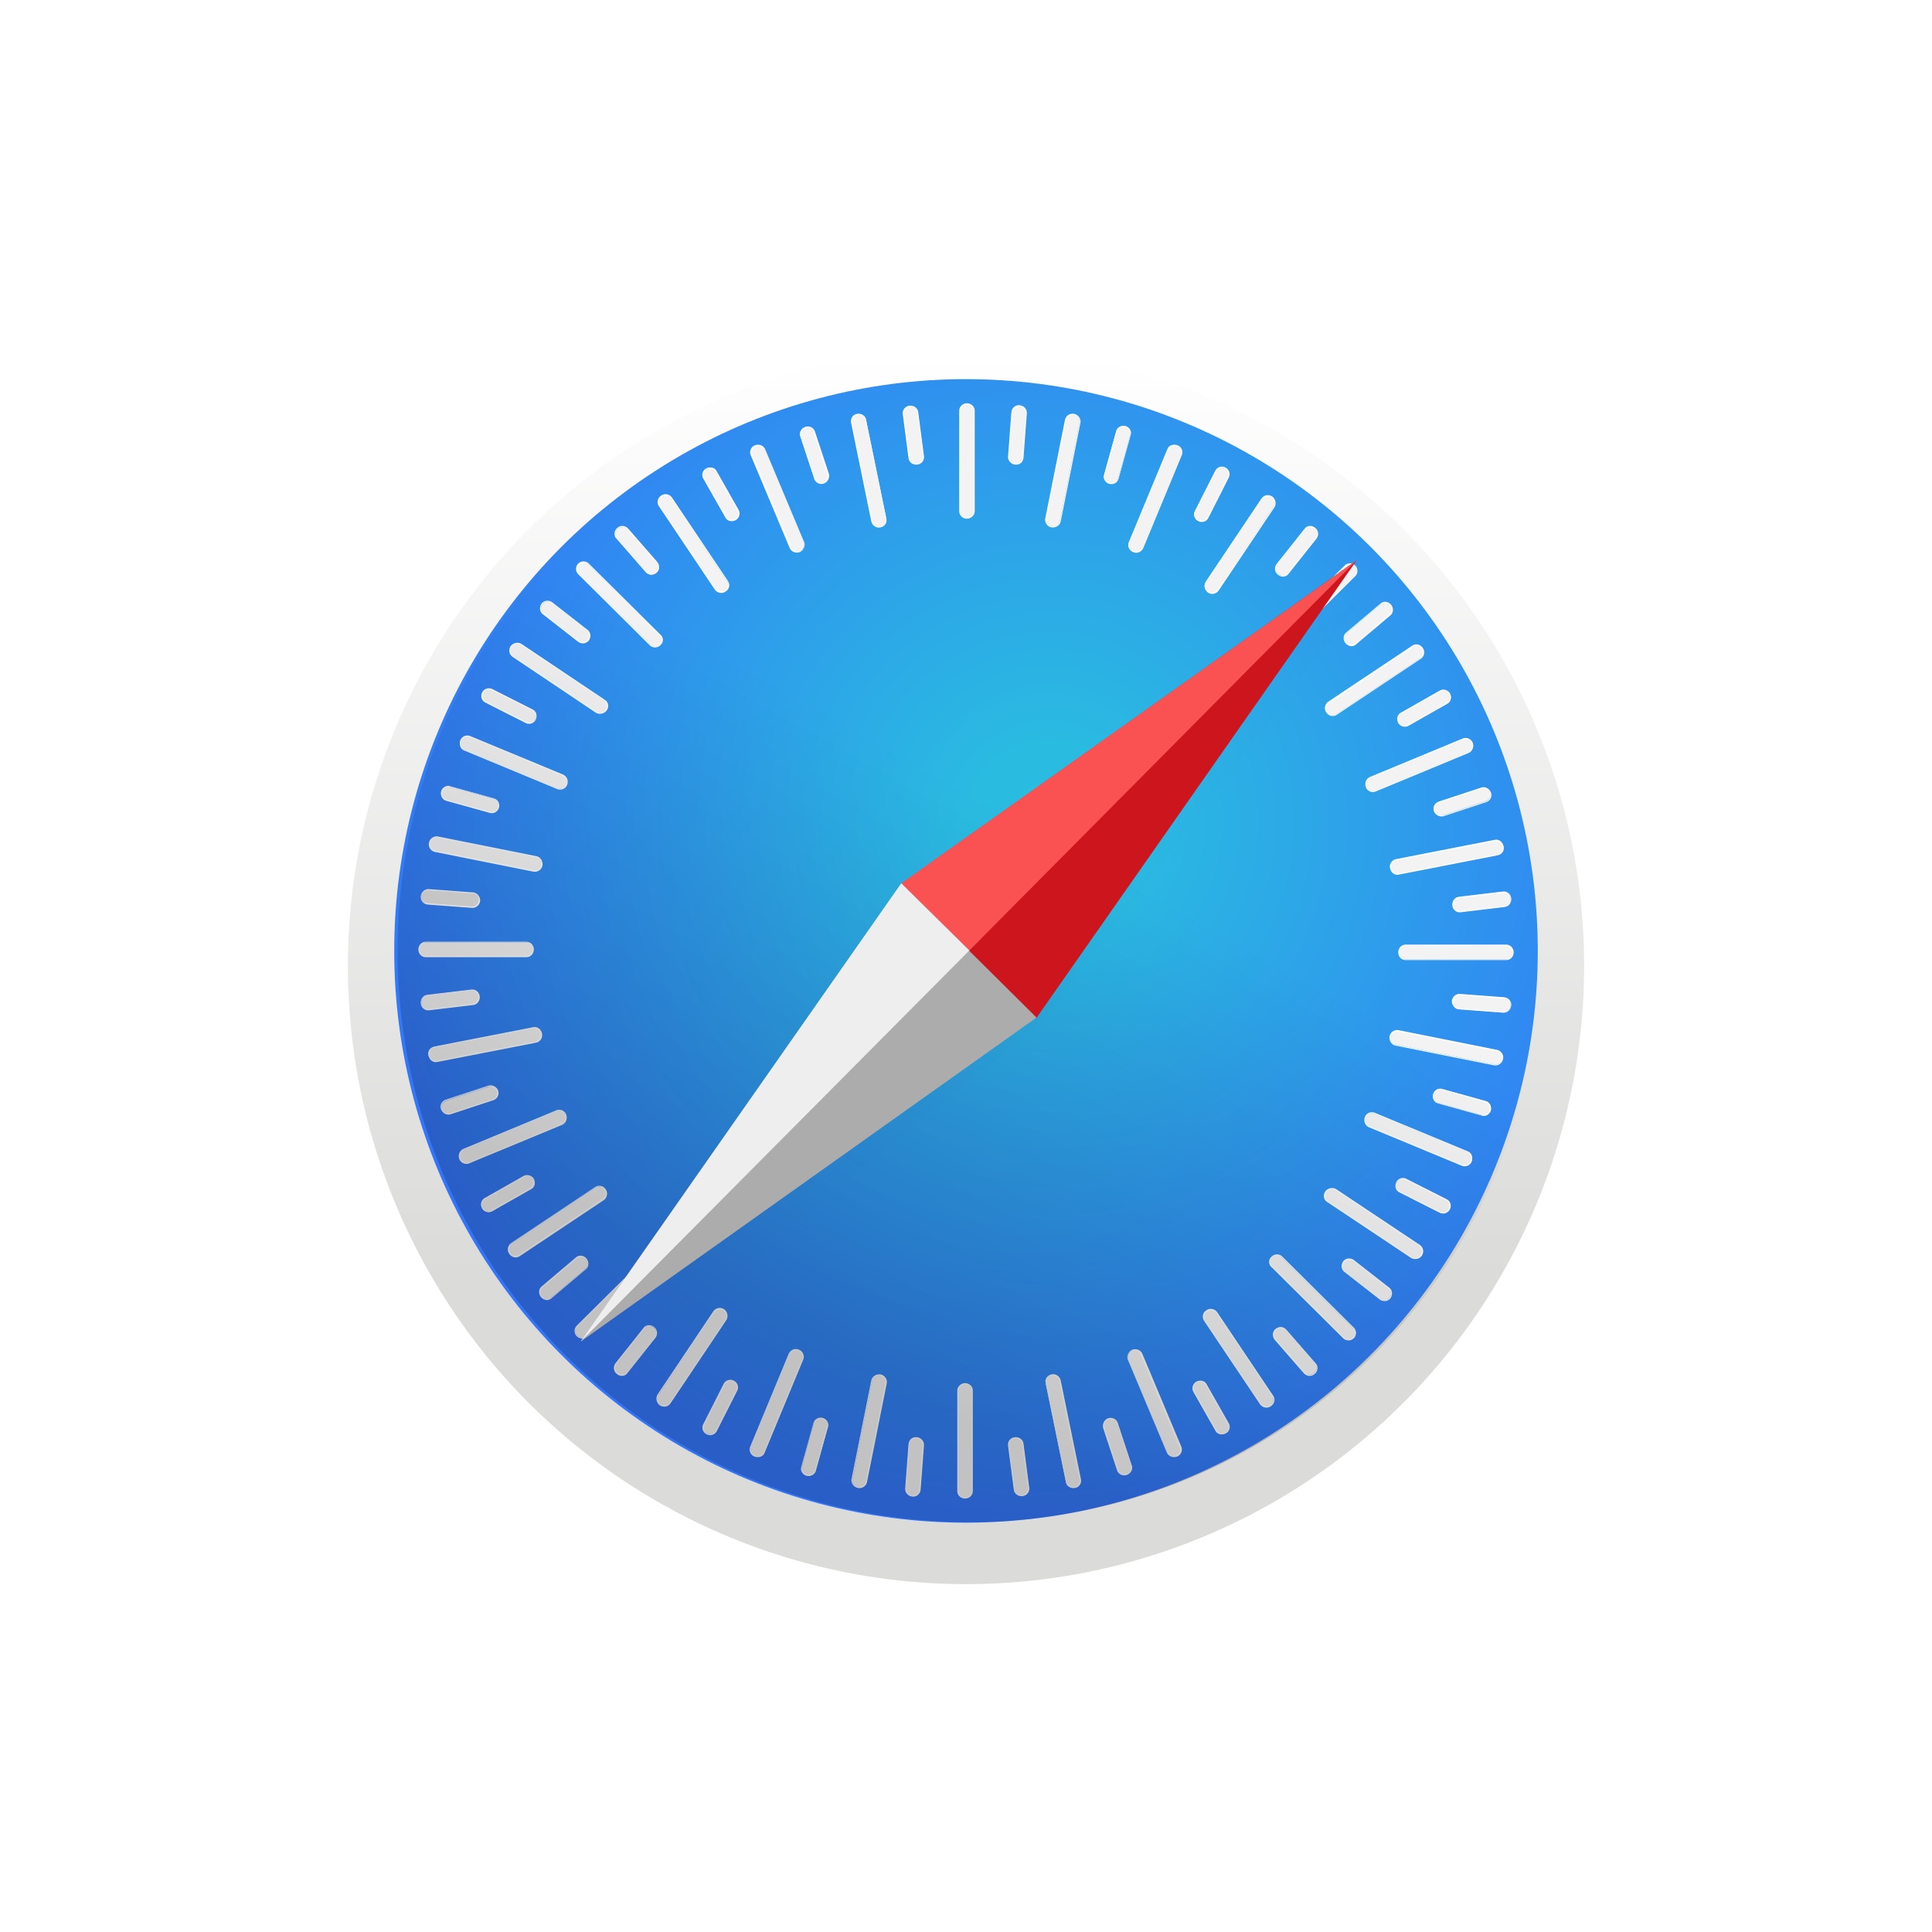 <svg xmlns="http://www.w3.org/2000/svg" width="256" height="256" viewBox="0 0 256 256"><filter height="200%" width="200%" x="-50%" y="-50%" filterUnits="objectBoundingBox" id="e"><feOffset dy="1" result="shadowOffsetOuter1" in="SourceAlpha"/><feGaussianBlur result="shadowBlurOuter1" stdDeviation="2" in="shadowOffsetOuter1"/><feColorMatrix result="shadowMatrixOuter1" in="shadowBlurOuter1" values="0 0 0 0 0 0 0 0 0 0 0 0 0 0 0 0 0 0 13 0"/><feMerge><feMergeNode in="shadowMatrixOuter1"/><feMergeNode in="SourceGraphic"/></feMerge></filter><filter height="200%" width="200%" x="-50%" y="-50%" filterUnits="objectBoundingBox" id="a"><feOffset dy="2" result="shadowOffsetOuter1" in="SourceAlpha"/><feGaussianBlur result="shadowBlurOuter1" stdDeviation="2" in="shadowOffsetOuter1"/><feColorMatrix result="shadowMatrixOuter1" in="shadowBlurOuter1" values="0 0 0 0 0 0 0 0 0 0 0 0 0 0 0 0 0 0 0.266 0"/><feMerge><feMergeNode in="shadowMatrixOuter1"/><feMergeNode in="SourceGraphic"/></feMerge></filter><g transform="translate(4 2)"><g filter="url(#a)"><linearGradient id="b" gradientUnits="userSpaceOnUse" x1="-74.318" y1="324.49" x2="-74.318" y2="325.15" gradientTransform="matrix(248 0 0 -248 18554.875 80679.625)"><stop offset=".25" stop-color="#dbdbda"/><stop offset="1" stop-color="#fff"/></linearGradient><circle fill="url(#b)" cx="124" cy="124" r="81.906"/></g><radialGradient id="c" cx="-74.216" cy="324.798" r=".403" gradientTransform="matrix(229.4 0 0 -229.4 17159.95 74616.102)" gradientUnits="userSpaceOnUse"><stop offset="0" stop-color="#2abce1"/><stop offset=".114" stop-color="#2abbe1"/><stop offset="1" stop-color="#3375f8"/></radialGradient><circle fill="url(#c)" cx="124" cy="124" r="75.763"/><g transform="translate(9.688 8.719)"><path fill="#F3F3F3" d="M114.44 57.947c-.512 0-.96-.384-.96-.896V43.677c0-.512.448-.896.96-.896s.96.384.96.896v13.374c-.064.512-.448.896-.96.896z"/><path fill="#FFF" d="M114.44 58.011c-.576 0-1.024-.448-1.024-.96V43.677c0-.512.448-.96 1.024-.96.576 0 1.024.448 1.024.96v13.374c.001.512-.512.96-1.024.96zm0-15.166c-.448 0-.896.384-.896.832v13.374c0 .448.384.832.896.832.448 0 .896-.384.896-.832V43.677c-.064-.448-.447-.832-.896-.832z"/><path fill="#F3F3F3" d="M120.839 50.78c-.512-.064-.896-.448-.896-.96l.448-5.951c.063-.512.512-.896 1.023-.832.513.064.896.448.896.96l-.448 5.951c-.063.512-.51.896-1.023.832z"/><path fill="#FFF" d="M120.839 50.844c-.575-.063-.96-.512-.96-1.023l.448-5.951c.064-.512.512-.959 1.088-.896.576.063.96.512.96 1.023l-.447 5.951c-.065.576-.513.96-1.089.896zm.576-7.742c-.447 0-.896.32-.896.768l-.448 5.951c0 .448.32.832.832.896.448 0 .896-.32.896-.768l.448-5.951c0-.449-.384-.833-.832-.896z"/><path fill="#F3F3F3" d="M125.639 59.099c-.512-.128-.832-.576-.768-1.088l2.623-13.118c.128-.512.576-.832 1.088-.704.512.127.832.576.768 1.087l-2.623 13.118c-.064.449-.577.769-1.088.705z"/><path fill="#FFF" d="M125.639 59.163a1.044 1.044 0 0 1-.832-1.152l2.624-13.118c.127-.512.64-.896 1.216-.768s.896.64.831 1.152l-2.623 13.118c-.128.512-.64.832-1.216.768zm3.007-14.91c-.448-.063-.896.192-1.024.64l-2.624 13.118a.908.908 0 0 0 .705 1.024c.447.064.896-.192 1.023-.64l2.623-13.118c.065-.512-.255-.896-.703-1.024z"/><path fill="#F3F3F3" d="M133.317 53.34a.954.954 0 0 1-.704-1.152l1.6-5.759c.129-.512.64-.768 1.152-.64.512.128.831.64.703 1.152l-1.6 5.759c-.126.512-.639.768-1.151.64z"/><path fill="#FFF" d="M133.317 53.403c-.512-.128-.896-.704-.704-1.215l1.6-5.759c.129-.512.704-.832 1.216-.704.513.128.896.704.704 1.216l-1.6 5.759c-.128.512-.639.832-1.216.703zm2.112-7.486c-.447-.128-.96.128-1.087.576l-1.601 5.759c-.128.448.128.896.641 1.023.447.128.96-.127 1.087-.576l1.6-5.759c.064-.447-.192-.895-.64-1.023z"/><path fill="#F3F3F3" d="M136.453 62.362c-.512-.192-.704-.768-.512-1.216l5.119-12.35c.191-.448.768-.704 1.215-.448.513.192.704.768.513 1.216l-5.119 12.35c-.192.448-.768.704-1.216.448z"/><path fill="#FFF" d="M136.453 62.426a.993.993 0 0 1-.576-1.28l5.119-12.35c.191-.512.768-.704 1.344-.512a.993.993 0 0 1 .575 1.28l-5.119 12.35c-.255.512-.831.768-1.343.512zm5.822-14.013a.867.867 0 0 0-1.151.448l-5.119 12.35c-.192.448.063.896.512 1.088s.96 0 1.152-.448l5.119-12.35c.127-.385-.064-.897-.513-1.088z"/><path fill="#F3F3F3" d="M145.091 58.267c-.447-.256-.64-.768-.447-1.216l2.688-5.311c.256-.448.768-.64 1.279-.384.448.256.641.768.448 1.216l-2.688 5.311c-.256.448-.767.639-1.28.384z"/><path fill="#FFF" d="M145.091 58.331a.979.979 0 0 1-.447-1.344l2.688-5.312c.256-.512.832-.704 1.344-.448s.704.832.448 1.344l-2.688 5.311a.979.979 0 0 1-1.345.449zm3.519-6.975c-.447-.192-.96-.064-1.151.384l-2.688 5.311c-.191.384 0 .896.384 1.152.448.192.96.064 1.151-.384l2.688-5.311c.193-.384 0-.896-.384-1.152z"/><path fill="#F3F3F3" d="M146.371 67.737c-.448-.32-.576-.896-.256-1.28l7.423-11.07c.256-.448.832-.512 1.28-.256.447.32.575.896.255 1.28l-7.423 11.07c-.255.448-.831.576-1.279.256z"/><path fill="#FFF" d="M146.371 67.801c-.448-.32-.576-.96-.32-1.408l7.423-11.07c.32-.448.896-.576 1.408-.256.447.32.576.96.32 1.408l-7.423 11.07c-.32.448-.96.576-1.408.256zm8.447-12.606c-.385-.256-.96-.192-1.217.192l-7.422 11.07c-.257.384-.129.896.255 1.152.385.256.96.192 1.216-.192l7.423-11.006c.256-.384.129-.96-.255-1.216z"/><path fill="#F3F3F3" d="M155.713 65.37c-.384-.32-.511-.896-.191-1.28l3.711-4.671c.32-.384.896-.448 1.28-.128s.512.896.192 1.28l-3.712 4.671a.915.915 0 0 1-1.28.128z"/><path fill="#FFF" d="M155.649 65.434c-.447-.32-.512-.96-.191-1.408l3.711-4.671c.32-.448.96-.512 1.408-.128.447.32.512.96.191 1.408l-3.711 4.671c-.32.447-.959.511-1.408.128zm4.799-6.08c-.384-.32-.896-.256-1.216.128l-3.711 4.671a.908.908 0 0 0 .191 1.216c.385.32.896.256 1.217-.128l3.711-4.671c.256-.383.192-.96-.192-1.216z"/><path fill="#F3F3F3" d="M155.073 74.968c-.384-.384-.384-.959 0-1.279l9.471-9.407a.907.907 0 0 1 1.28 0c.319.32.384.96 0 1.28l-9.406 9.406a.93.93 0 0 1-1.345 0z"/><path fill="#FFF" d="M155.01 75.032a1.003 1.003 0 0 1 0-1.407l9.471-9.407c.384-.384 1.023-.384 1.407 0s.384 1.024 0 1.408l-9.47 9.406a1.004 1.004 0 0 1-1.408 0zm10.814-10.75a.89.89 0 0 0-1.216 0l-9.471 9.407a.892.892 0 0 0 0 1.216.89.89 0 0 0 1.216 0l9.471-9.407c.32-.32.32-.832 0-1.216z"/><path fill="#F3F3F3" d="M164.672 74.456c-.32-.384-.32-.96.064-1.28l4.543-3.839a.913.913 0 0 1 1.28.128c.319.384.319.96-.064 1.28l-4.544 3.839a.912.912 0 0 1-1.279-.128z"/><path fill="#FFF" d="M164.608 74.52c-.384-.448-.32-1.088.063-1.408l4.544-3.839c.384-.384 1.023-.32 1.407.128s.32 1.088-.063 1.408l-4.544 3.839c-.383.384-1.023.32-1.407-.128zm5.887-5.055c-.319-.384-.832-.384-1.216-.128l-4.543 3.839c-.32.32-.385.832-.064 1.216.32.384.832.384 1.216.128l4.543-3.839c.384-.32.384-.832.064-1.216z"/><path fill="#F3F3F3" d="M162.112 83.67c-.32-.448-.191-1.024.256-1.28l11.135-7.423c.447-.256 1.023-.128 1.279.256.32.448.192 1.024-.256 1.28l-11.135 7.423c-.383.257-.958.129-1.279-.256z"/><path fill="#FFF" d="M162.049 83.67c-.32-.448-.192-1.087.256-1.408l11.134-7.423c.448-.32 1.088-.192 1.407.32.32.448.192 1.088-.256 1.408l-11.134 7.422c-.448.322-1.088.194-1.407-.319zm12.67-8.382c-.256-.384-.769-.512-1.152-.256l-11.134 7.423c-.384.255-.512.768-.192 1.215.257.384.768.512 1.151.256l11.135-7.423a.906.906 0 0 0 .192-1.215z"/><path fill="#F3F3F3" d="M171.646 85.015c-.256-.448-.127-1.024.32-1.28l5.183-2.943c.448-.256 1.024-.064 1.28.384s.128 1.024-.32 1.28l-5.183 2.943c-.447.255-1.024.063-1.28-.384z"/><path fill="#FFF" d="M171.583 85.078c-.256-.512-.128-1.088.319-1.344l5.184-2.943c.448-.256 1.088-.064 1.344.384.256.512.128 1.088-.32 1.344l-5.183 2.944c-.448.255-1.088.063-1.344-.385zm6.782-3.839c-.256-.448-.768-.576-1.151-.32l-5.184 2.944a.919.919 0 0 0-.319 1.152c.256.448.768.576 1.151.32l5.184-2.944c.384-.192.512-.704.319-1.152z"/><path fill="#F3F3F3" d="M167.359 93.525c-.191-.512 0-1.024.512-1.216l12.351-5.119c.447-.192 1.023.064 1.216.512.191.512 0 1.023-.513 1.215l-12.35 5.119a.915.915 0 0 1-1.216-.511z"/><path fill="#FFF" d="M167.296 93.589c-.192-.512 0-1.088.512-1.344l12.35-5.119a.994.994 0 0 1 1.28.576c.191.512 0 1.087-.513 1.344l-12.35 5.119a.993.993 0 0 1-1.279-.576zm14.013-5.823c-.191-.448-.703-.64-1.087-.512l-12.351 5.119c-.447.192-.64.704-.447 1.152s.703.64 1.087.512l12.351-5.119c.447-.192.639-.704.447-1.152z"/><path fill="#F3F3F3" d="M176.382 96.725c-.192-.512.064-1.024.576-1.216l5.631-1.855c.448-.192 1.024.128 1.152.576.191.512-.064 1.024-.576 1.216l-5.631 1.856c-.448.19-.96-.066-1.152-.577z"/><path fill="#FFF" d="M176.318 96.788c-.192-.512.063-1.087.64-1.28l5.631-1.855c.512-.192 1.088.128 1.279.64.192.512-.063 1.088-.64 1.28l-5.631 1.855c-.511.128-1.087-.128-1.279-.64zm7.423-2.431c-.128-.448-.641-.704-1.088-.576l-5.632 1.856c-.447.128-.64.64-.512 1.088.129.448.64.704 1.088.576l5.631-1.856c.449-.192.64-.64.513-1.088z"/><path fill="#F3F3F3" d="M170.623 104.339c-.128-.512.192-1.024.704-1.088l13.117-2.56c.513-.128.96.256 1.089.768.127.512-.192 1.024-.705 1.088l-13.117 2.56c-.512.064-1.024-.256-1.088-.768z"/><path fill="#FFF" d="M170.495 104.339c-.128-.576.256-1.088.768-1.216l13.118-2.56c.512-.128 1.023.256 1.152.832.127.576-.257 1.088-.769 1.216l-13.118 2.56c-.511.128-1.023-.256-1.151-.832zm14.909-2.88c-.063-.448-.512-.768-.96-.704l-13.117 2.56c-.448.064-.768.576-.641 1.024.064.448.513.768.96.704l13.118-2.56c.449-.128.769-.576.64-1.024z"/><path fill="#F3F3F3" d="M178.813 109.266c-.064-.512.256-.96.769-1.024l5.887-.704c.512-.064.959.32 1.023.832.064.512-.256.959-.768 1.023l-5.887.704c-.447.065-.959-.319-1.024-.831z"/><path fill="#FFF" d="M178.749 109.266c-.063-.576.32-1.087.833-1.152l5.887-.704c.512-.064 1.023.32 1.088.896.063.576-.32 1.088-.832 1.152l-5.887.704c-.513.064-1.025-.32-1.089-.896zm7.743-.895c-.064-.448-.512-.832-.959-.768l-5.888.704c-.448.064-.768.512-.704.96.064.448.513.832.96.768l5.887-.704c.448-.065.769-.513.704-.96z"/><path fill="#F3F3F3" d="M171.646 115.473c0-.512.384-.96.896-.96h13.374c.511 0 .896.448.896.96s-.385.96-.896.96h-13.374c-.512 0-.896-.448-.896-.96z"/><path fill="#FFF" d="M171.583 115.473c0-.576.447-1.024.96-1.024h13.374c.511 0 .96.448.96 1.024 0 .576-.449 1.024-.96 1.024h-13.374c-.513 0-.96-.448-.96-1.024zm15.165.064c0-.448-.384-.896-.831-.896h-13.374c-.448 0-.832.384-.832.896 0 .448.384.896.832.896h13.374c.447-.064.831-.448.831-.896z"/><path fill="#F3F3F3" d="M178.749 121.937c.064-.513.448-.896.96-.896l5.951.448c.513.064.896.512.832 1.024-.064.511-.448.895-.959.895l-5.951-.447c-.448-.065-.833-.513-.833-1.024z"/><path fill="#FFF" d="M178.686 121.937c.063-.576.512-.96 1.023-.96l5.951.447c.513.064.96.513.896 1.089-.064.575-.513.959-1.023.959l-5.951-.448c-.513-.064-.896-.576-.896-1.087zm7.806.576c.064-.448-.319-.896-.768-.896l-5.951-.448c-.448 0-.832.32-.896.832-.064.448.319.896.768.896l5.951.447c.448 0 .832-.384.896-.831z"/><path fill="#F3F3F3" d="M170.495 126.607c.128-.512.575-.832 1.088-.768l13.118 2.623c.512.128.832.576.703 1.088-.128.512-.576.832-1.088.768l-13.117-2.623c-.448-.063-.768-.576-.704-1.088z"/><path fill="#FFF" d="M170.431 126.607c.129-.576.64-.896 1.152-.832l13.118 2.624c.512.127.896.64.768 1.216s-.641.896-1.152.831l-13.117-2.623c-.513-.128-.833-.639-.769-1.216zm14.91 3.008c.063-.448-.192-.896-.64-1.024l-13.118-2.624a.906.906 0 0 0-1.023.705c-.064.447.191.896.64 1.023l13.117 2.623c.511.065.896-.255 1.024-.703z"/><path fill="#F3F3F3" d="M176.254 134.286a.954.954 0 0 1 1.152-.704l5.759 1.6c.512.129.768.64.64 1.152a.953.953 0 0 1-1.151.703l-5.759-1.6c-.513-.126-.769-.639-.641-1.151z"/><path fill="#FFF" d="M176.189 134.286c.129-.512.705-.896 1.217-.704l5.759 1.6c.512.129.832.704.703 1.216-.127.513-.703.896-1.215.704l-5.759-1.6c-.512-.128-.831-.64-.705-1.216zm7.488 2.111c.128-.447-.128-.96-.576-1.087l-5.759-1.601c-.447-.128-.896.128-1.023.641-.129.447.128.96.576 1.087l5.759 1.6c.447.065.895-.191 1.023-.64z"/><path fill="#F3F3F3" d="M167.231 137.357c.192-.512.769-.704 1.216-.512l12.351 5.119c.447.191.703.768.511 1.216-.191.512-.768.703-1.215.512l-12.351-5.119c-.512-.192-.703-.767-.512-1.216z"/><path fill="#FFF" d="M167.168 137.294a.991.991 0 0 1 1.279-.576l12.351 5.119c.511.192.703.768.511 1.344a.993.993 0 0 1-1.279.576l-12.35-5.119c-.512-.257-.704-.832-.512-1.344zm14.014 5.822a.868.868 0 0 0-.448-1.151l-12.35-5.119c-.448-.192-.896.064-1.088.512-.192.448 0 .96.447 1.152l12.351 5.119c.447.128.96-.065 1.088-.513z"/><path fill="#F3F3F3" d="M171.391 145.996c.256-.447.769-.64 1.216-.447l5.312 2.687c.447.192.64.768.384 1.28-.256.447-.768.64-1.216.447l-5.311-2.688c-.449-.255-.641-.832-.385-1.279z"/><path fill="#FFF" d="M171.327 145.933a.977.977 0 0 1 1.344-.448l5.311 2.688a.977.977 0 0 1 .448 1.344.977.977 0 0 1-1.344.447l-5.311-2.688c-.512-.192-.705-.833-.448-1.343zm6.911 3.518c.191-.448.063-.959-.384-1.151l-5.312-2.688c-.384-.192-.896 0-1.152.384-.191.447-.063.96.385 1.152l5.311 2.688c.448.191.96.063 1.152-.385z"/><path fill="#F3F3F3" d="M161.984 147.212c.32-.448.832-.576 1.28-.256l11.134 7.423c.447.256.512.832.256 1.279-.319.448-.832.576-1.279.256l-11.135-7.422c-.448-.32-.576-.896-.256-1.28z"/><path fill="#FFF" d="M161.921 147.148c.319-.448.96-.576 1.407-.32l11.135 7.423c.447.319.575.896.256 1.407-.32.448-.96.576-1.408.32l-11.134-7.423c-.513-.32-.576-.959-.256-1.407zm12.605 8.447c.256-.384.192-.96-.191-1.216l-11.135-7.423c-.384-.256-.896-.128-1.151.256-.257.384-.192.96.191 1.216l11.135 7.423c.384.255.896.128 1.151-.256z"/><path fill="#F3F3F3" d="M164.352 156.49c.32-.384.896-.512 1.28-.192l4.671 3.648a.912.912 0 0 1 .128 1.279c-.319.384-.896.512-1.279.191l-4.671-3.646a.913.913 0 0 1-.129-1.28z"/><path fill="#FFF" d="M164.288 156.427c.32-.448.96-.513 1.408-.192l4.671 3.647c.448.319.512.96.192 1.408-.32.447-.96.511-1.408.191l-4.671-3.647c-.448-.32-.512-.96-.192-1.407zm6.143 4.799c.32-.384.256-.896-.128-1.216l-4.671-3.647a.908.908 0 0 0-1.216.192c-.319.384-.256.896.128 1.216l4.672 3.646c.384.257.895.192 1.215-.191z"/><path fill="#F3F3F3" d="M154.818 155.851c.384-.384.959-.384 1.279 0l9.47 9.406c.384.384.32.96 0 1.279-.384.384-.959.384-1.279 0l-9.47-9.406c-.32-.319-.32-.959 0-1.279z"/><path fill="#FFF" d="M154.818 155.787a1.001 1.001 0 0 1 1.407 0l9.471 9.406a1.003 1.003 0 0 1 0 1.407 1.004 1.004 0 0 1-1.408 0l-9.47-9.406a.904.904 0 0 1 0-1.407zm10.749 10.686a.89.89 0 0 0 0-1.216l-9.47-9.406c-.32-.32-.896-.32-1.216 0s-.32.896 0 1.216l9.47 9.406c.321.383.833.383 1.216 0z"/><path fill="#F3F3F3" d="M155.394 165.385c.384-.319.96-.319 1.279.064l3.904 4.479c.319.385.255.96-.129 1.28s-.959.32-1.279-.063l-3.903-4.479c-.321-.321-.256-.897.128-1.281z"/><path fill="#FFF" d="M155.329 165.385c.448-.384 1.024-.319 1.408.064l3.903 4.479c.384.385.32 1.024-.128 1.408s-1.023.319-1.407-.064l-3.903-4.479c-.32-.448-.32-1.088.127-1.408zm5.119 5.823c.384-.32.384-.832.129-1.216l-3.904-4.479c-.319-.319-.831-.384-1.215-.063-.385.319-.385.831-.129 1.216l3.903 4.479c.321.383.832.383 1.216.063z"/><path fill="#F3F3F3" d="M146.18 162.953c.447-.32 1.023-.192 1.279.256l7.423 11.07c.256.448.128 1.024-.256 1.279-.448.32-1.024.192-1.28-.255l-7.423-11.07c-.256-.448-.128-1.024.257-1.28z"/><path fill="#FFF" d="M146.18 162.89c.447-.32 1.087-.192 1.407.256l7.423 11.069c.319.448.192 1.089-.32 1.408-.447.32-1.088.192-1.407-.256l-7.423-11.07c-.321-.512-.193-1.088.32-1.407zm8.446 12.605c.384-.256.512-.768.256-1.151l-7.423-11.07c-.256-.384-.768-.448-1.216-.192-.384.256-.512.769-.256 1.152l7.423 11.07c.256.319.832.447 1.216.191z"/><path fill="#F3F3F3" d="M144.835 172.424c.448-.256 1.024-.128 1.28.32l2.943 5.183c.256.448.064 1.023-.384 1.28-.448.256-1.024.127-1.28-.32l-2.943-5.183c-.191-.448-.063-1.024.384-1.28z"/><path fill="#FFF" d="M144.835 172.359c.513-.256 1.088-.128 1.345.32l2.943 5.184c.256.447.128 1.087-.384 1.344-.513.256-1.089.127-1.345-.32l-2.943-5.183c-.256-.448-.128-1.024.384-1.345zm3.84 6.784c.384-.256.576-.768.319-1.152l-2.943-5.183a.918.918 0 0 0-1.151-.32c-.384.257-.576.769-.319 1.152l2.943 5.184c.191.383.767.574 1.151.319z"/><path fill="#F3F3F3" d="M136.325 168.2c.512-.191 1.023 0 1.216.448l5.183 12.35c.191.448-.063 1.024-.512 1.216-.448.192-1.024 0-1.216-.447l-5.184-12.351c-.191-.447.065-1.023.513-1.216z"/><path fill="#FFF" d="M136.325 168.137c.512-.192 1.087 0 1.344.512l5.183 12.35a.992.992 0 0 1-.576 1.279c-.512.192-1.088 0-1.344-.511l-5.183-12.351c-.192-.447.064-1.023.576-1.279zm5.822 14.013c.448-.192.641-.704.448-1.088l-5.184-12.351c-.191-.447-.703-.64-1.151-.447-.448.191-.64.704-.448 1.088l5.184 12.35c.256.448.704.64 1.151.448z"/><path fill="#F3F3F3" d="M133.189 177.287c.512-.192 1.023.063 1.216.576l1.855 5.631c.192.448-.128 1.023-.576 1.151-.512.191-1.023-.063-1.216-.576l-1.855-5.631c-.191-.448.064-.959.576-1.151z"/><path fill="#FFF" d="M133.125 177.223a.995.995 0 0 1 1.28.576l1.855 5.631c.192.513-.128 1.088-.64 1.28a.994.994 0 0 1-1.279-.576l-1.856-5.631c-.128-.513.128-1.088.64-1.28zm2.496 7.359c.447-.129.704-.64.575-1.088l-1.854-5.631c-.129-.448-.641-.641-1.089-.513-.447.128-.703.64-.576 1.088l1.856 5.631a.808.808 0 0 0 1.088.513z"/><path fill="#F3F3F3" d="M125.639 171.464c.512-.128 1.024.191 1.088.704l2.688 13.117c.128.512-.256.96-.768 1.088-.513.129-1.024-.191-1.089-.703l-2.687-13.118c-.064-.448.256-.96.768-1.088z"/><path fill="#FFF" d="M125.639 171.399c.576-.128 1.088.256 1.216.769l2.688 13.117c.128.512-.256 1.088-.768 1.152-.576.128-1.088-.256-1.217-.768l-2.687-13.118c-.128-.512.192-1.023.768-1.152zm3.007 14.911c.447-.064.768-.513.703-1.024l-2.687-13.117c-.064-.448-.576-.769-1.024-.64-.448.063-.768.511-.704 1.023l2.688 13.118c.128.447.576.703 1.024.64z"/><path fill="#F3F3F3" d="M120.775 179.782c.512-.064.96.256 1.088.769l.768 5.887c.064.512-.319.959-.832 1.023-.512.064-.96-.256-1.088-.768l-.768-5.887c-.064-.512.321-.959.832-1.024z"/><path fill="#FFF" d="M120.775 179.718c.576-.063 1.088.32 1.152.833l.768 5.887c.063.512-.32 1.023-.896 1.088-.575.063-1.088-.32-1.151-.832l-.769-5.887c-.064-.513.32-1.025.896-1.089zm.96 7.678c.448-.063.832-.511.768-.959l-.768-5.887c-.064-.448-.512-.769-.96-.704-.448.063-.832.512-.768.96l.768 5.887c.064.449.512.768.96.703z"/><path fill="#F3F3F3" d="M114.185 172.615c.512 0 .96.384.96.896v13.374c0 .511-.448.896-.96.896s-.96-.385-.96-.896v-13.374c.064-.512.448-.896.96-.896z"/><path fill="#FFF" d="M114.185 172.552c.576 0 1.023.447 1.023.96v13.374c0 .511-.448.959-1.023.959s-1.024-.448-1.024-.959v-13.374c0-.513.512-.96 1.024-.96zm0 15.165c.448 0 .896-.384.896-.831v-13.374c0-.448-.384-.832-.896-.832-.448 0-.896.384-.896.832v13.374c.064.447.447.831.896.831z"/><path fill="#F3F3F3" d="M107.786 179.782c.512.064.896.448.896.96l-.448 5.951c-.064.512-.512.896-1.023.832-.512-.064-.896-.448-.896-.96l.448-5.951c.063-.511.51-.896 1.023-.832z"/><path fill="#FFF" d="M107.786 179.718c.576.064.96.513.96 1.024l-.448 5.951c-.064.512-.512.96-1.087.896-.576-.063-.96-.512-.96-1.023l.448-5.951c.063-.577.511-.961 1.087-.897zm-.576 7.743c.448 0 .896-.319.896-.768l.448-5.951c0-.448-.32-.832-.832-.896-.448 0-.896.319-.896.768l-.448 5.951c0 .448.384.831.832.896z"/><path fill="#F3F3F3" d="M102.986 171.464c.512.128.832.575.768 1.088l-2.624 13.118c-.128.512-.576.832-1.088.703-.512-.128-.832-.576-.768-1.088l2.624-13.117c.065-.448.577-.769 1.088-.704z"/><path fill="#FFF" d="M102.986 171.399c.576.129.896.64.832 1.152l-2.624 13.118c-.128.512-.64.896-1.216.768s-.896-.641-.832-1.152l2.624-13.117c.128-.513.641-.832 1.216-.769zm-3.007 14.911c.448.063.896-.192 1.024-.64l2.624-13.118a.905.905 0 0 0-.704-1.023c-.448-.064-.896.191-1.024.64l-2.624 13.117c-.064.511.256.896.704 1.024z"/><path fill="#F3F3F3" d="M95.308 177.223a.954.954 0 0 1 .704 1.152l-1.6 5.759c-.128.512-.64.768-1.152.64a.953.953 0 0 1-.704-1.151l1.6-5.759c.128-.513.64-.769 1.152-.641z"/><path fill="#FFF" d="M95.308 177.158c.512.129.896.705.704 1.217l-1.6 5.759c-.128.512-.704.832-1.216.703-.512-.127-.896-.703-.704-1.215l1.6-5.759c.128-.512.64-.832 1.216-.705zm-2.112 7.488c.448.128.959-.128 1.088-.576l1.6-5.759c.128-.447-.128-.896-.64-1.023-.448-.129-.959.128-1.088.576l-1.6 5.759c-.064.446.192.895.64 1.023z"/><path fill="#F3F3F3" d="M92.172 168.2c.512.192.704.769.512 1.216l-5.119 12.351c-.192.447-.768.703-1.216.447s-.704-.768-.512-1.216l5.119-12.35c.192-.448.769-.704 1.216-.448z"/><path fill="#FFF" d="M92.172 168.137a.993.993 0 0 1 .576 1.279l-5.119 12.351c-.192.511-.768.703-1.344.511a.993.993 0 0 1-.576-1.279l5.119-12.35c.256-.512.832-.769 1.344-.512zm-5.823 14.013c.448.191.96 0 1.152-.448l5.119-12.35c.192-.448-.064-.896-.512-1.088a.868.868 0 0 0-1.152.447l-5.119 12.351c-.128.384.064.896.512 1.088z"/><path fill="#F3F3F3" d="M83.534 172.296c.448.256.64.768.448 1.216l-2.688 5.312c-.256.447-.768.64-1.28.384-.448-.257-.64-.769-.448-1.217l2.688-5.311c.256-.449.767-.641 1.28-.384z"/><path fill="#FFF" d="M83.534 172.231a.978.978 0 0 1 .448 1.344l-2.688 5.312a.977.977 0 0 1-1.344.447.978.978 0 0 1-.448-1.344l2.688-5.311a.98.98 0 0 1 1.344-.448zm-3.52 6.976c.448.191.96.063 1.152-.384l2.688-5.312c.192-.384 0-.896-.384-1.152-.448-.191-.96-.063-1.152.385l-2.688 5.311c-.192.383 0 .895.384 1.152z"/><path fill="#F3F3F3" d="M82.254 162.825c.448.32.576.896.256 1.28l-7.423 11.069c-.256.448-.832.513-1.279.257-.448-.32-.576-.896-.256-1.28l7.423-11.07c.255-.448.831-.575 1.279-.256z"/><path fill="#FFF" d="M82.254 162.761c.448.32.576.96.32 1.408l-7.423 11.07c-.32.448-.896.576-1.408.256-.448-.32-.576-.96-.32-1.407l7.423-11.07c.32-.449.96-.577 1.408-.257zm-8.446 12.606c.384.256.959.191 1.215-.192l7.423-11.069c.256-.385.128-.896-.256-1.152s-.96-.192-1.216.192l-7.423 11.006c-.256.383-.128.959.257 1.215z"/><path fill="#F3F3F3" d="M72.912 165.193c.384.319.512.896.192 1.279l-3.711 4.672a.913.913 0 0 1-1.28.127c-.384-.319-.512-.896-.192-1.279l3.711-4.672a.914.914 0 0 1 1.28-.127z"/><path fill="#FFF" d="M72.976 165.129c.448.32.512.96.192 1.407l-3.711 4.672c-.32.447-.96.512-1.408.128-.448-.32-.512-.96-.192-1.408l3.711-4.671c.32-.448.959-.512 1.408-.128zm-4.8 6.079c.384.32.896.256 1.216-.128l3.711-4.671a.907.907 0 0 0-.192-1.216c-.384-.32-.896-.257-1.216.127l-3.711 4.672c-.255.384-.192.96.192 1.216z"/><path fill="#F3F3F3" d="M73.551 155.595c.384.384.384.96 0 1.279l-9.47 9.406a.906.906 0 0 1-1.28 0c-.32-.319-.384-.96 0-1.279l9.406-9.406a.928.928 0 0 1 1.344 0z"/><path fill="#FFF" d="M73.615 155.53a1.004 1.004 0 0 1 0 1.408l-9.47 9.406a1.004 1.004 0 0 1-1.408 0 1.004 1.004 0 0 1 0-1.408l9.47-9.406a1.004 1.004 0 0 1 1.408 0zm-10.814 10.75a.89.89 0 0 0 1.216 0l9.47-9.406c.32-.319.32-.896 0-1.216a.892.892 0 0 0-1.216 0l-9.47 9.407c-.32.32-.32.831 0 1.215z"/><path fill="#F3F3F3" d="M63.953 156.106c.32.384.32.96-.064 1.28l-4.543 3.839c-.384.32-.96.256-1.28-.128s-.32-.96.064-1.28l4.543-3.839a.914.914 0 0 1 1.28.128z"/><path fill="#FFF" d="M64.017 156.042c.384.448.32 1.088-.064 1.408l-4.543 3.84c-.384.384-1.024.319-1.408-.129-.384-.447-.32-1.087.064-1.407l4.543-3.84c.384-.384 1.024-.319 1.408.128zm-5.887 5.056c.32.384.832.384 1.216.128l4.543-3.839c.32-.32.384-.832.064-1.216s-.832-.384-1.216-.129l-4.543 3.84c-.384.319-.384.832-.064 1.216z"/><path fill="#F3F3F3" d="M66.513 146.892c.32.448.192 1.024-.256 1.28l-11.134 7.423c-.448.256-1.024.128-1.28-.256-.32-.448-.192-1.024.256-1.28l11.134-7.423c.384-.256.959-.128 1.28.256z"/><path fill="#FFF" d="M66.577 146.892c.32.448.192 1.088-.256 1.408l-11.134 7.423c-.448.319-1.088.191-1.408-.32-.32-.447-.192-1.088.256-1.407l11.134-7.423c.448-.321 1.088-.193 1.408.319zm-12.67 8.382c.256.384.768.513 1.152.256l11.134-7.422c.384-.257.512-.769.192-1.217-.255-.384-.768-.512-1.151-.256L54.1 154.058c-.385.321-.449.833-.193 1.216z"/><path fill="#F3F3F3" d="M56.978 145.549c.256.447.128 1.023-.32 1.279l-5.183 2.943c-.448.256-1.024.064-1.28-.384s-.128-1.024.32-1.279l5.183-2.944c.448-.256 1.024-.063 1.28.385z"/><path fill="#FFF" d="M57.042 145.484c.256.512.128 1.088-.32 1.344l-5.183 2.943c-.448.256-1.088.064-1.344-.384-.256-.512-.128-1.088.32-1.344l5.183-2.943c.448-.256 1.088-.064 1.344.384zm-6.783 3.839c.256.448.768.576 1.152.32l5.183-2.943a.918.918 0 0 0 .32-1.151c-.256-.448-.768-.576-1.152-.32l-5.183 2.943c-.384.191-.512.704-.32 1.151z"/><path fill="#F3F3F3" d="M61.265 137.037c.192.513 0 1.024-.512 1.217l-12.35 5.119c-.448.191-1.023-.064-1.216-.513-.192-.512 0-1.023.512-1.216l12.35-5.119c.449-.191 1.024 0 1.216.512z"/><path fill="#FFF" d="M61.33 136.974c.192.512 0 1.088-.512 1.344l-12.35 5.119a.994.994 0 0 1-1.28-.576c-.192-.512 0-1.088.512-1.344l12.35-5.119a.993.993 0 0 1 1.28.576zm-14.014 5.823c.192.447.704.64 1.087.512l12.35-5.119c.448-.192.64-.704.448-1.152-.191-.447-.704-.64-1.087-.512l-12.35 5.119c-.448.192-.64.704-.448 1.152z"/><path fill="#F3F3F3" d="M52.243 133.838c.192.513-.064 1.024-.576 1.216l-5.631 1.856c-.448.191-1.024-.129-1.152-.576-.192-.513.064-1.023.576-1.216l5.631-1.856c.448-.192.96.064 1.152.576z"/><path fill="#FFF" d="M52.307 133.774c.192.512-.063 1.088-.64 1.279l-5.631 1.856c-.512.191-1.088-.129-1.28-.641s.064-1.088.64-1.279l5.631-1.855c.512-.128 1.088.128 1.28.64zm-7.423 2.431c.128.448.64.705 1.088.576l5.631-1.855c.448-.128.64-.64.512-1.088-.128-.447-.64-.703-1.088-.576l-5.631 1.856a.883.883 0 0 0-.512 1.087z"/><path fill="#F3F3F3" d="M58.002 126.224c.128.512-.192 1.023-.704 1.088l-13.118 2.56c-.512.128-.959-.256-1.087-.769-.128-.512.191-1.023.704-1.087l13.118-2.56c.511-.064 1.023.256 1.087.768z"/><path fill="#FFF" d="M58.13 126.224c.128.575-.256 1.088-.768 1.216L44.244 130c-.512.128-1.023-.256-1.151-.832-.128-.576.255-1.088.768-1.216l13.118-2.56c.511-.128 1.023.255 1.151.832zm-14.909 2.879c.063.448.512.769.959.704l13.118-2.56c.448-.063.768-.575.64-1.023-.064-.448-.512-.768-.96-.704l-13.118 2.56c-.447.127-.767.575-.639 1.023z"/><path fill="#F3F3F3" d="M49.812 121.296c.064.512-.256.96-.768 1.024l-5.887.703c-.512.064-.959-.319-1.023-.831-.064-.513.256-.96.768-1.024l5.887-.704c.446-.064.958.32 1.023.832z"/><path fill="#FFF" d="M49.875 121.296c.064.576-.32 1.088-.832 1.152l-5.887.704c-.512.063-1.023-.32-1.088-.896-.063-.576.32-1.088.832-1.151l5.887-.704c.512-.064 1.025.32 1.088.895zm-7.742.896c.064.447.512.831.96.768l5.887-.704c.448-.063.768-.512.704-.96-.064-.448-.512-.832-.96-.768l-5.887.704c-.448.064-.769.512-.704.96z"/><path fill="#F3F3F3" d="M56.978 115.089c0 .512-.384.96-.896.96H42.708c-.512 0-.896-.448-.896-.96s.384-.96.896-.96h13.374c.512 0 .896.449.896.96z"/><path fill="#FFF" d="M57.042 115.089c0 .576-.448 1.024-.96 1.024H42.708c-.512 0-.96-.448-.96-1.024 0-.576.448-1.024.96-1.024h13.374c.512 0 .96.448.96 1.024zm-15.166-.064c0 .448.384.896.832.896h13.374c.448 0 .832-.384.832-.896 0-.448-.384-.896-.832-.896H42.708c-.447.064-.832.449-.832.896z"/><path fill="#E2E2E2" d="M49.875 108.626c-.064.512-.448.896-.96.896l-5.951-.448c-.512-.064-.896-.512-.832-1.023.064-.512.448-.896.96-.896l5.951.448c.448.064.832.511.832 1.023z"/><path fill="#FFF" d="M49.939 108.626c-.064.576-.512.959-1.024.959l-5.951-.448c-.512-.064-.959-.512-.896-1.087.064-.576.512-.96 1.024-.96l5.951.448c.512.065.896.576.896 1.088zm-7.806-.575c-.064.448.32.896.768.896l5.951.448c.448 0 .832-.32.896-.832.064-.448-.32-.896-.768-.896l-5.951-.448c-.448 0-.832.384-.896.832z"/><path fill="#F3F3F3" d="M58.13 103.955c-.128.512-.576.832-1.088.768l-13.118-2.688c-.512-.128-.832-.576-.704-1.088.127-.512.576-.832 1.087-.768l13.118 2.624c.449.129.769.64.705 1.152z"/><path fill="#FFF" d="M58.194 103.955c-.128.576-.64.896-1.152.832l-13.118-2.624c-.512-.128-.896-.64-.768-1.216s.64-.896 1.152-.832l13.118 2.624c.512.128.832.64.768 1.216zm-14.91-3.007c-.063.448.192.896.64 1.024l13.118 2.624a.907.907 0 0 0 1.024-.704c.064-.448-.192-.896-.64-1.024l-13.118-2.624c-.512-.064-.895.256-1.024.704z"/><path fill="#F3F3F3" d="M52.371 96.276a.954.954 0 0 1-1.152.704l-5.759-1.6c-.512-.128-.768-.64-.64-1.152a.954.954 0 0 1 1.152-.704l5.759 1.6c.512.129.768.641.64 1.152z"/><path fill="#FFF" d="M52.435 96.276c-.128.512-.704.896-1.216.704l-5.759-1.6c-.512-.128-.832-.704-.704-1.216s.704-.896 1.216-.704l5.759 1.6c.512.128.832.641.704 1.216zm-7.487-2.111c-.128.448.128.959.576 1.088l5.759 1.6c.448.128.896-.128 1.023-.64.128-.448-.127-.959-.576-1.088l-5.759-1.6c-.447-.064-.895.192-1.023.64z"/><path fill="#F3F3F3" d="M61.394 93.205c-.192.512-.768.704-1.216.512l-12.35-5.119c-.448-.192-.704-.768-.512-1.216.192-.512.768-.704 1.216-.512l12.35 5.119c.512.192.703.768.512 1.216z"/><path fill="#FFF" d="M61.458 93.269a.994.994 0 0 1-1.28.576l-12.35-5.119c-.512-.192-.704-.768-.512-1.344a.994.994 0 0 1 1.28-.576l12.35 5.119c.512.256.703.832.512 1.344zm-14.014-5.823c-.192.448 0 .96.448 1.152l12.35 5.119c.448.192.896-.064 1.088-.512a.868.868 0 0 0-.448-1.152l-12.35-5.119c-.449-.128-.96.064-1.088.512z"/><path fill="#F3F3F3" d="M57.234 84.566c-.256.448-.768.64-1.215.448l-5.312-2.688c-.448-.192-.64-.768-.384-1.28.256-.448.768-.64 1.216-.448l5.311 2.688c.448.256.64.833.384 1.28z"/><path fill="#FFF" d="M57.298 84.63a.978.978 0 0 1-1.344.448l-5.311-2.688a.978.978 0 0 1-.448-1.344.978.978 0 0 1 1.344-.448l5.311 2.688c.512.193.704.833.448 1.344zm-6.911-3.519c-.192.448-.064.96.384 1.152l5.311 2.688c.384.192.896 0 1.152-.384.192-.448.064-.96-.384-1.152l-5.375-2.688c-.384-.192-.896-.064-1.088.384z"/><path fill="#F3F3F3" d="M66.641 83.351c-.32.448-.832.576-1.28.256l-11.07-7.358c-.448-.256-.512-.832-.256-1.28.256-.448.832-.576 1.28-.256l11.134 7.423c.384.255.511.831.192 1.215z"/><path fill="#FFF" d="M66.705 83.415c-.32.448-.96.576-1.408.32l-11.07-7.423c-.448-.32-.576-.896-.256-1.407.32-.448.96-.576 1.408-.32l11.07 7.423c.511.319.575.959.256 1.407zm-12.606-8.447c-.256.384-.192.96.192 1.216l11.134 7.422c.384.256.896.128 1.152-.256.256-.384.192-.96-.192-1.216L55.25 74.712c-.384-.256-.896-.128-1.151.256z"/><path fill="#F3F3F3" d="M64.273 74.072c-.32.384-.896.512-1.28.192l-4.671-3.647c-.384-.32-.448-.896-.128-1.28s.896-.512 1.28-.192l4.671 3.647c.384.32.448.896.128 1.28z"/><path fill="#FFF" d="M64.337 74.136c-.32.448-.96.512-1.408.192l-4.671-3.647c-.448-.32-.512-.96-.192-1.408s.96-.512 1.408-.192l4.671 3.647c.448.32.512.96.192 1.408zm-6.143-4.799c-.32.384-.256.896.128 1.216l4.671 3.647c.384.256.896.192 1.216-.192s.256-.896-.128-1.216l-4.671-3.647a.907.907 0 0 0-1.216.192z"/><path fill="#F3F3F3" d="M73.808 74.712c-.384.384-.96.384-1.28 0l-9.534-9.406a.907.907 0 0 1 0-1.28c.384-.384.96-.384 1.28 0l9.47 9.406c.383.32.383.96.064 1.28z"/><path fill="#FFF" d="M73.808 74.776a1.004 1.004 0 0 1-1.408 0l-9.47-9.407a1.004 1.004 0 0 1 0-1.408 1.004 1.004 0 0 1 1.408 0l9.471 9.406a.908.908 0 0 1-.001 1.409zM63.057 64.09a.89.89 0 0 0 0 1.216l9.47 9.406c.32.32.896.32 1.216 0s.32-.896 0-1.216l-9.47-9.47c-.32-.32-.832-.32-1.216.064z"/><path fill="#F3F3F3" d="M73.231 65.178c-.384.32-.96.32-1.28-.064l-3.903-4.479c-.32-.384-.256-.96.128-1.28s.96-.32 1.28.064l3.903 4.479c.32.32.256.895-.128 1.28z"/><path fill="#FFF" d="M73.295 65.178c-.448.384-1.024.32-1.408-.064l-3.903-4.479c-.384-.384-.32-1.024.128-1.408.448-.384 1.024-.32 1.408.064l3.903 4.479c.32.448.32 1.088-.128 1.408zm-5.119-5.824c-.384.32-.384.832-.128 1.216l3.903 4.479c.32.32.832.384 1.216.064s.384-.832.128-1.216l-3.903-4.479c-.32-.383-.832-.383-1.216-.064z"/><path fill="#F3F3F3" d="M82.446 67.609c-.448.32-1.024.192-1.28-.256l-7.487-11.07c-.256-.448-.128-1.024.256-1.28.448-.32 1.023-.192 1.28.256l7.422 11.07c.321.448.193 1.024-.191 1.28z"/><path fill="#FFF" d="M82.446 67.673c-.448.32-1.088.192-1.408-.256l-7.423-11.07c-.32-.448-.192-1.088.32-1.408.448-.32 1.087-.192 1.407.256l7.423 11.07c.321.512.193 1.088-.319 1.408zm-8.447-12.606c-.384.256-.512.768-.256 1.152l7.423 11.07c.256.384.768.448 1.216.192.384-.256.512-.768.256-1.152l-7.422-11.006c-.257-.384-.833-.511-1.217-.256z"/><path fill="#F3F3F3" d="M83.79 58.139c-.448.256-1.024.128-1.28-.32l-2.943-5.183c-.256-.448-.064-1.024.384-1.28s1.024-.128 1.28.32l2.944 5.184c.191.447.062 1.023-.385 1.279z"/><path fill="#FFF" d="M83.79 58.203c-.512.256-1.088.128-1.344-.32L79.502 52.7c-.256-.448-.128-1.088.384-1.344s1.088-.128 1.344.32l2.944 5.184c.256.447.127 1.023-.384 1.343zm-3.84-6.783c-.384.256-.576.768-.32 1.152l2.943 5.183a.919.919 0 0 0 1.152.32c.384-.256.576-.768.32-1.152l-2.944-5.183c-.191-.384-.767-.576-1.151-.32z"/><path fill="#F3F3F3" d="M92.3 62.362c-.512.192-1.024 0-1.216-.448l-5.183-12.35c-.192-.448.064-1.024.512-1.216.512-.192 1.024 0 1.216.448l5.183 12.35c.192.448-.064 1.024-.512 1.216z"/><path fill="#FFF" d="M92.3 62.426c-.512.192-1.088 0-1.344-.512l-5.183-12.35a.994.994 0 0 1 .576-1.28c.512-.191 1.088 0 1.344.512l5.183 12.35c.192.448-.064 1.024-.576 1.28zm-5.823-14.013c-.448.192-.64.704-.448 1.088l5.183 12.35c.192.448.704.64 1.152.448.448-.192.64-.704.448-1.088l-5.183-12.35c-.256-.448-.704-.64-1.152-.448z"/><path fill="#F3F3F3" d="M95.436 53.275c-.512.192-1.023-.063-1.216-.576l-1.855-5.631c-.192-.448.128-1.024.576-1.152.448-.128 1.024.064 1.216.576l1.856 5.631c.191.449-.065.96-.577 1.152z"/><path fill="#FFF" d="M95.5 53.34a.995.995 0 0 1-1.28-.576l-1.855-5.631c-.192-.512.128-1.088.64-1.28a.994.994 0 0 1 1.28.576l1.855 5.631c.128.512-.128 1.088-.64 1.28zm-2.496-7.359c-.448.128-.704.64-.576 1.088l1.856 5.631c.128.448.64.64 1.087.512.448-.128.704-.64.576-1.088l-1.856-5.631a.806.806 0 0 0-1.087-.512z"/><path fill="#F3F3F3" d="M102.986 59.099c-.512.128-1.023-.192-1.088-.704L99.21 45.277c-.128-.512.256-.96.768-1.087.512-.128 1.024.192 1.088.704l2.688 13.118c.064.447-.256.959-.768 1.087z"/><path fill="#FFF" d="M102.986 59.163c-.576.128-1.088-.256-1.216-.768l-2.688-13.118c-.128-.512.256-1.087.768-1.152.576-.128 1.087.256 1.216.768l2.688 13.118c.128.511-.191 1.024-.768 1.152zm-3.007-14.91c-.448.064-.768.512-.704 1.024l2.688 13.118c.063.448.576.768 1.023.64.448-.064.768-.512.704-1.024l-2.688-13.118c-.127-.448-.575-.704-1.023-.64z"/><path fill="#F3F3F3" d="M107.85 50.78c-.512.063-.96-.256-1.088-.768l-.768-5.887c-.064-.512.32-.96.832-1.023.512-.064.96.256 1.088.768l.768 5.887c.064.512-.321.959-.832 1.023z"/><path fill="#FFF" d="M107.85 50.844c-.576.064-1.088-.32-1.152-.832l-.768-5.887c-.064-.512.32-1.023.896-1.088.576-.063 1.088.32 1.152.832l.768 5.887c.064.513-.321 1.024-.896 1.088zm-.96-7.679c-.448.064-.832.512-.768.96l.768 5.887c.064.448.512.768.96.704.448-.063.832-.512.768-.959l-.768-5.887c-.064-.449-.513-.768-.96-.705z"/><linearGradient id="d" gradientUnits="userSpaceOnUse" x1="-83.913" y1="316.076" x2="-84.067" y2="315.799" gradientTransform="matrix(229.4 0 0 -229.4 19373.2 72607.172)"><stop offset="0" stop-opacity="0"/><stop offset="1"/></linearGradient><circle fill="url(#d)" fill-opacity=".2" cx="114.76" cy="115.217" r="75.763"/></g><path opacity=".05" d="M176.919 75.88l-61.109 39.162h-.065v.063l-.063.064-38.138 62.902 56.055-45.112.063-.064v-.064z" filter="url(#e)"/><path fill="#CD151E" d="M175.768 72.232l-60.406 42.937 17.917 17.79 42.489-60.727"/><path fill="#FA5153" d="M115.425 115.042l9.022 8.895 51.32-51.704-60.342 42.809z"/><path fill="#ACACAC" d="M115.425 115.042l17.917 17.79-60.406 42.937 42.489-60.727z"/><path fill="#EEE" d="M72.937 175.768l51.511-51.832-9.022-8.895-42.489 60.727z"/></g></svg>